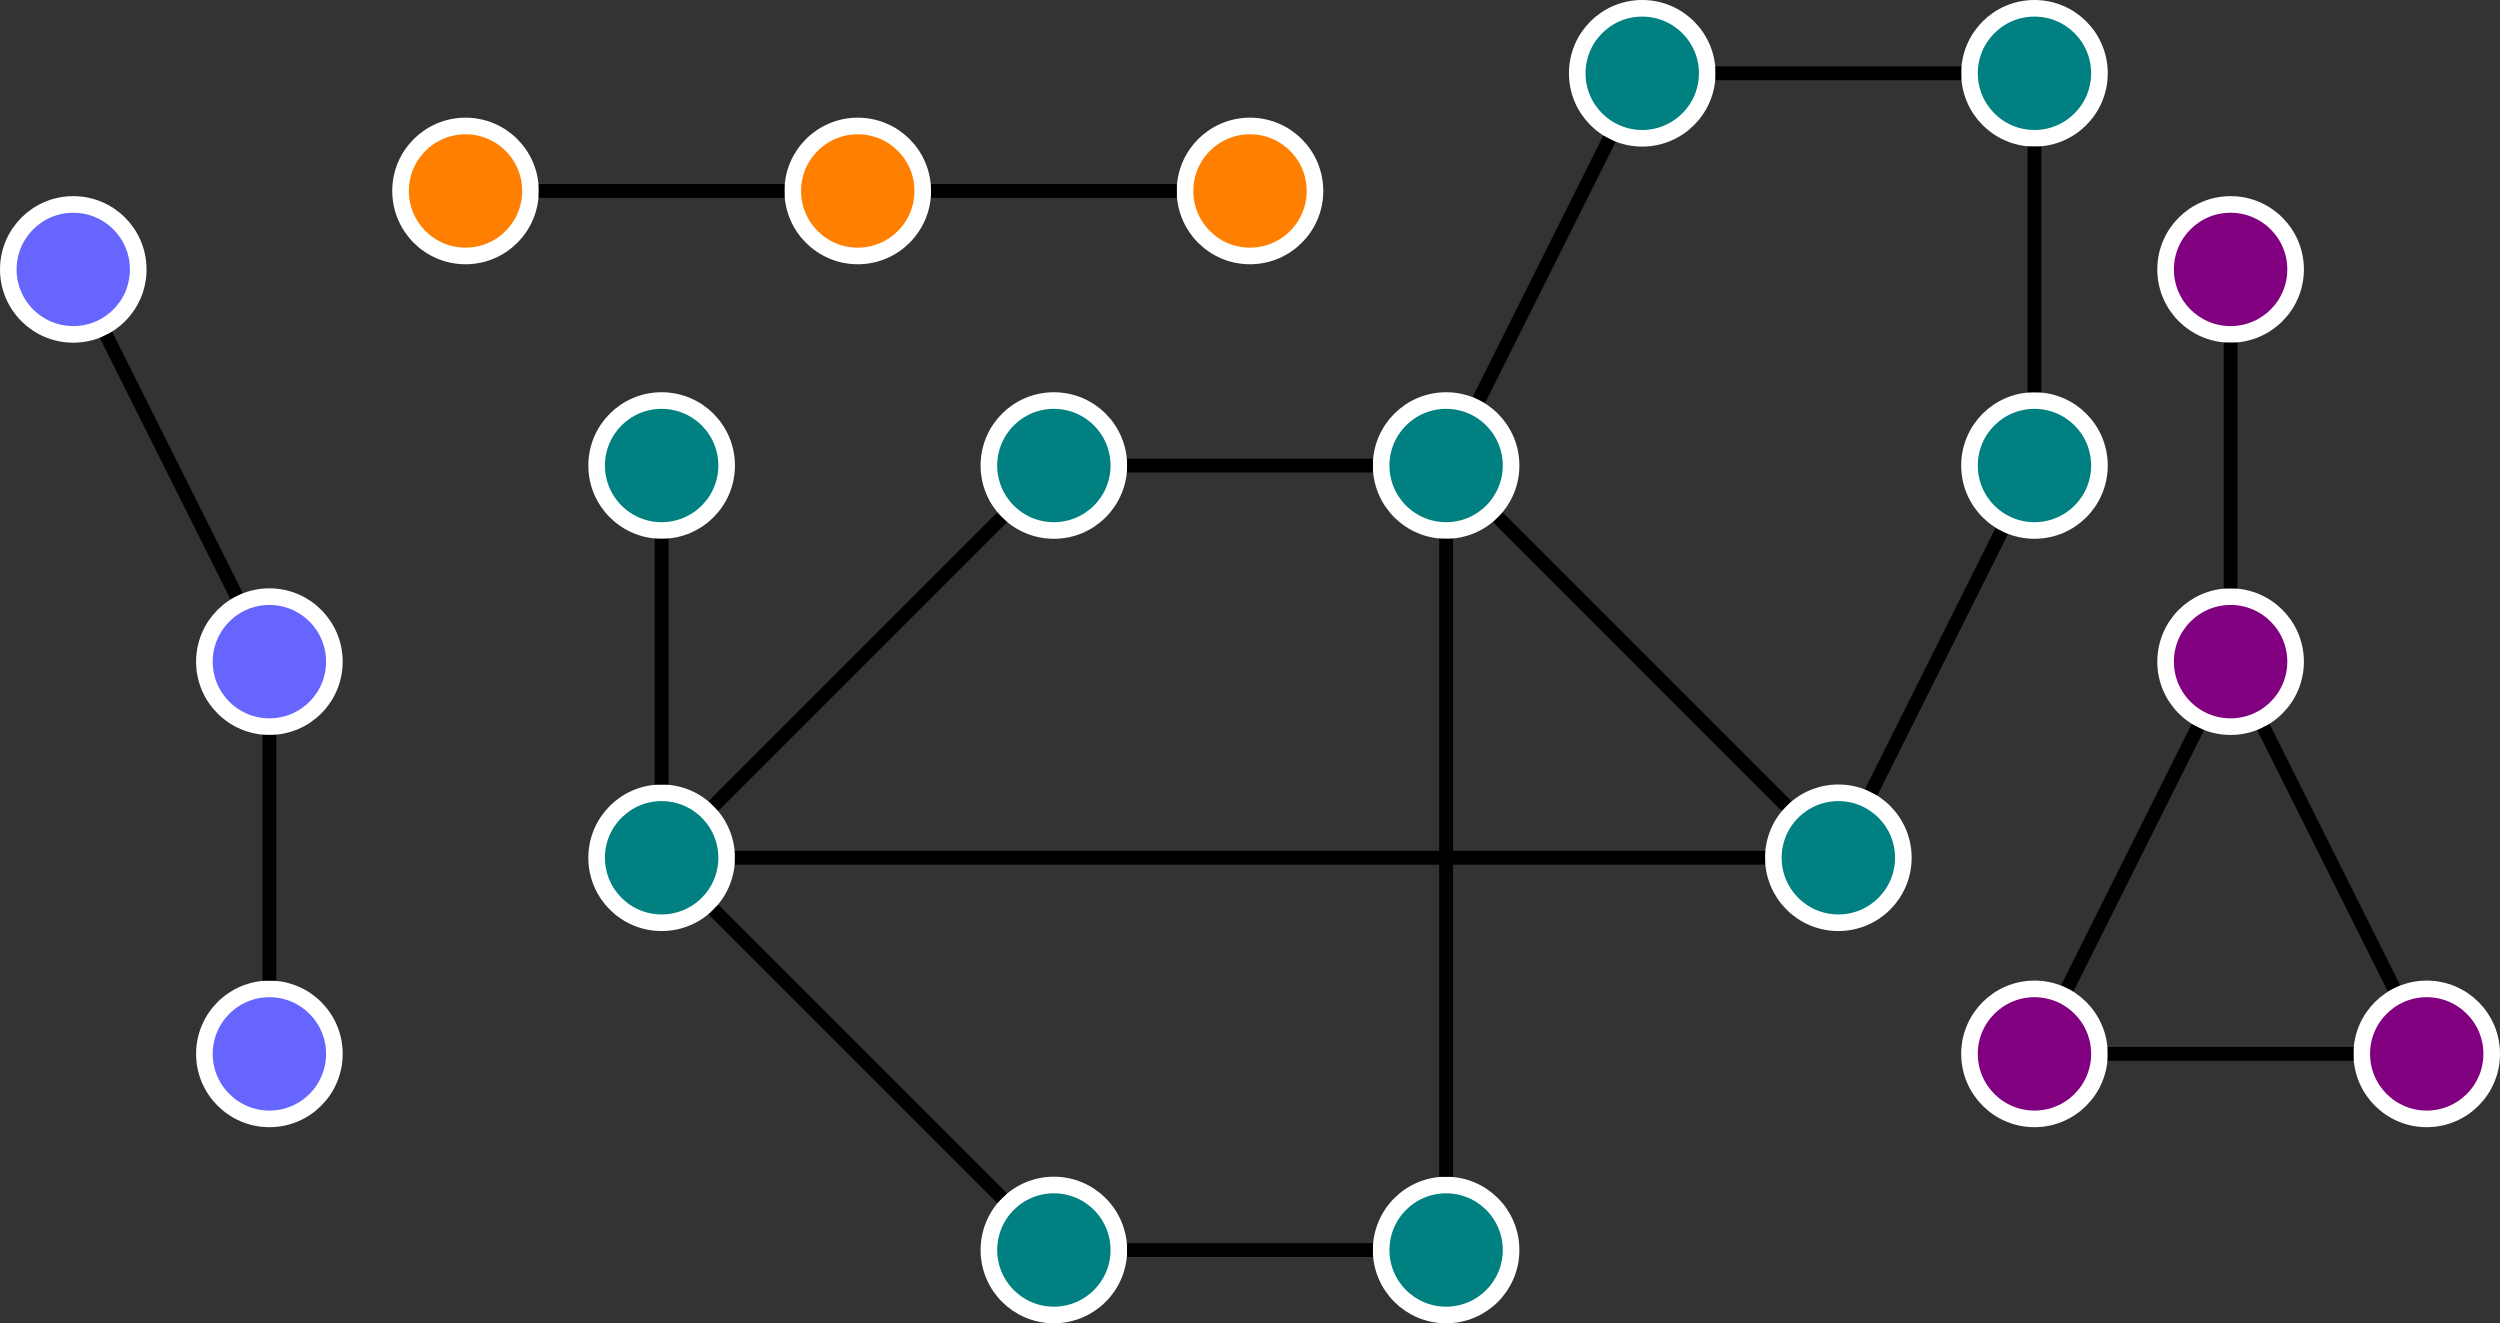 <?xml version='1.0'?>
<!-- This file was generated by dvisvgm 1.9.2 -->
<svg height='95.634pt' version='1.1' viewBox='-0.002 -95.631 180.673 95.634' width='180.673pt' xmlns='http://www.w3.org/2000/svg' xmlns:xlink='http://www.w3.org/1999/xlink'>
<rect x="-0.002" y="-95.631" width="180.673" height="95.634" fill="#333333" stroke="none"/>
<g id='page1'>
<path d='M52.512 -33.641C52.512 -36.234 50.406 -38.336 47.812 -38.336C45.219 -38.336 43.117 -36.234 43.117 -33.641C43.117 -31.047 45.219 -28.945 47.812 -28.945C50.406 -28.945 52.512 -31.047 52.512 -33.641ZM47.812 -33.641' fill='#008080'/>
<path d='M52.512 -33.641C52.512 -36.234 50.406 -38.336 47.812 -38.336C45.219 -38.336 43.117 -36.234 43.117 -33.641C43.117 -31.047 45.219 -28.945 47.812 -28.945C50.406 -28.945 52.512 -31.047 52.512 -33.641ZM47.812 -33.641' fill='none' stroke='#ffffff' stroke-miterlimit='10.037' stroke-width='1.2'/>
<path d='M80.856 -61.988C80.856 -64.582 78.754 -66.684 76.16 -66.684C73.566 -66.684 71.465 -64.582 71.465 -61.988C71.465 -59.395 73.566 -57.293 76.16 -57.293C78.754 -57.293 80.856 -59.395 80.856 -61.988ZM76.16 -61.988' fill='#008080'/>
<path d='M80.856 -61.988C80.856 -64.582 78.754 -66.684 76.16 -66.684C73.566 -66.684 71.465 -64.582 71.465 -61.988C71.465 -59.395 73.566 -57.293 76.16 -57.293C78.754 -57.293 80.856 -59.395 80.856 -61.988ZM76.16 -61.988' fill='none' stroke='#ffffff' stroke-miterlimit='10.037' stroke-width='1.2'/>
<path d='M109.203 -61.988C109.203 -64.582 107.102 -66.684 104.508 -66.684C101.914 -66.684 99.812 -64.582 99.812 -61.988C99.812 -59.395 101.914 -57.293 104.508 -57.293C107.102 -57.293 109.203 -59.395 109.203 -61.988ZM104.508 -61.988' fill='#008080'/>
<path d='M109.203 -61.988C109.203 -64.582 107.102 -66.684 104.508 -66.684C101.914 -66.684 99.812 -64.582 99.812 -61.988C99.812 -59.395 101.914 -57.293 104.508 -57.293C107.102 -57.293 109.203 -59.395 109.203 -61.988ZM104.508 -61.988' fill='none' stroke='#ffffff' stroke-miterlimit='10.037' stroke-width='1.2'/>
<path d='M123.379 -90.336C123.379 -92.93 121.273 -95.031 118.68 -95.031C116.086 -95.031 113.984 -92.93 113.984 -90.336C113.984 -87.742 116.086 -85.637 118.68 -85.637C121.273 -85.637 123.379 -87.742 123.379 -90.336ZM118.68 -90.336' fill='#008080'/>
<path d='M123.379 -90.336C123.379 -92.93 121.273 -95.031 118.68 -95.031C116.086 -95.031 113.984 -92.93 113.984 -90.336C113.984 -87.742 116.086 -85.637 118.68 -85.637C121.273 -85.637 123.379 -87.742 123.379 -90.336ZM118.68 -90.336' fill='none' stroke='#ffffff' stroke-miterlimit='10.037' stroke-width='1.2'/>
<path d='M151.723 -90.336C151.723 -92.93 149.621 -95.031 147.027 -95.031C144.434 -95.031 142.332 -92.93 142.332 -90.336C142.332 -87.742 144.434 -85.637 147.027 -85.637C149.621 -85.637 151.723 -87.742 151.723 -90.336ZM147.027 -90.336' fill='#008080'/>
<path d='M151.723 -90.336C151.723 -92.93 149.621 -95.031 147.027 -95.031C144.434 -95.031 142.332 -92.93 142.332 -90.336C142.332 -87.742 144.434 -85.637 147.027 -85.637C149.621 -85.637 151.723 -87.742 151.723 -90.336ZM147.027 -90.336' fill='none' stroke='#ffffff' stroke-miterlimit='10.037' stroke-width='1.2'/>
<path d='M151.723 -61.988C151.723 -64.582 149.621 -66.684 147.027 -66.684C144.434 -66.684 142.332 -64.582 142.332 -61.988C142.332 -59.395 144.434 -57.293 147.027 -57.293C149.621 -57.293 151.723 -59.395 151.723 -61.988ZM147.027 -61.988' fill='#008080'/>
<path d='M151.723 -61.988C151.723 -64.582 149.621 -66.684 147.027 -66.684C144.434 -66.684 142.332 -64.582 142.332 -61.988C142.332 -59.395 144.434 -57.293 147.027 -57.293C149.621 -57.293 151.723 -59.395 151.723 -61.988ZM147.027 -61.988' fill='none' stroke='#ffffff' stroke-miterlimit='10.037' stroke-width='1.2'/>
<path d='M137.551 -33.641C137.551 -36.234 135.449 -38.336 132.856 -38.336C130.262 -38.336 128.156 -36.234 128.156 -33.641C128.156 -31.047 130.262 -28.945 132.856 -28.945C135.449 -28.945 137.551 -31.047 137.551 -33.641ZM132.856 -33.641' fill='#008080'/>
<path d='M137.551 -33.641C137.551 -36.234 135.449 -38.336 132.856 -38.336C130.262 -38.336 128.156 -36.234 128.156 -33.641C128.156 -31.047 130.262 -28.945 132.856 -28.945C135.449 -28.945 137.551 -31.047 137.551 -33.641ZM132.856 -33.641' fill='none' stroke='#ffffff' stroke-miterlimit='10.037' stroke-width='1.2'/>
<path d='M109.203 -5.293C109.203 -7.887 107.102 -9.992 104.508 -9.992C101.914 -9.992 99.812 -7.887 99.812 -5.293C99.812 -2.699 101.914 -0.598 104.508 -0.598C107.102 -0.598 109.203 -2.699 109.203 -5.293ZM104.508 -5.293' fill='#008080'/>
<path d='M109.203 -5.293C109.203 -7.887 107.102 -9.992 104.508 -9.992C101.914 -9.992 99.812 -7.887 99.812 -5.293C99.812 -2.699 101.914 -0.598 104.508 -0.598C107.102 -0.598 109.203 -2.699 109.203 -5.293ZM104.508 -5.293' fill='none' stroke='#ffffff' stroke-miterlimit='10.037' stroke-width='1.2'/>
<path d='M80.856 -5.293C80.856 -7.887 78.754 -9.992 76.16 -9.992C73.566 -9.992 71.465 -7.887 71.465 -5.293C71.465 -2.699 73.566 -0.598 76.16 -0.598C78.754 -0.598 80.856 -2.699 80.856 -5.293ZM76.16 -5.293' fill='#008080'/>
<path d='M80.856 -5.293C80.856 -7.887 78.754 -9.992 76.16 -9.992C73.566 -9.992 71.465 -7.887 71.465 -5.293C71.465 -2.699 73.566 -0.598 76.16 -0.598C78.754 -0.598 80.856 -2.699 80.856 -5.293ZM76.16 -5.293' fill='none' stroke='#ffffff' stroke-miterlimit='10.037' stroke-width='1.2'/>
<path d='M52.512 -61.988C52.512 -64.582 50.406 -66.684 47.812 -66.684C45.219 -66.684 43.117 -64.582 43.117 -61.988C43.117 -59.395 45.219 -57.293 47.812 -57.293C50.406 -57.293 52.512 -59.395 52.512 -61.988ZM47.812 -61.988' fill='#008080'/>
<path d='M52.512 -61.988C52.512 -64.582 50.406 -66.684 47.812 -66.684C45.219 -66.684 43.117 -64.582 43.117 -61.988C43.117 -59.395 45.219 -57.293 47.812 -57.293C50.406 -57.293 52.512 -59.395 52.512 -61.988ZM47.812 -61.988' fill='none' stroke='#ffffff' stroke-miterlimit='10.037' stroke-width='1.2'/>
<path d='M51.559 -37.383L72.418 -58.242' fill='none' stroke='#000000' stroke-miterlimit='10.037' stroke-width='1'/>
<path d='M53.109 -33.641H127.559' fill='none' stroke='#000000' stroke-miterlimit='10.037' stroke-width='1'/>
<path d='M51.559 -29.898L72.418 -9.039' fill='none' stroke='#000000' stroke-miterlimit='10.037' stroke-width='1'/>
<path d='M47.812 -38.934V-56.695' fill='none' stroke='#000000' stroke-miterlimit='10.037' stroke-width='1'/>
<path d='M81.453 -61.988H99.215' fill='none' stroke='#000000' stroke-miterlimit='10.037' stroke-width='1'/>
<path d='M106.883 -66.742L116.312 -85.598' fill='none' stroke='#000000' stroke-miterlimit='10.037' stroke-width='1'/>
<path d='M108.25 -58.242L129.109 -37.383' fill='none' stroke='#000000' stroke-miterlimit='10.037' stroke-width='1'/>
<path d='M104.508 -56.695V-10.59' fill='none' stroke='#000000' stroke-miterlimit='10.037' stroke-width='1'/>
<path d='M123.977 -90.336H141.734' fill='none' stroke='#000000' stroke-miterlimit='10.037' stroke-width='1'/>
<path d='M147.027 -85.039V-67.281' fill='none' stroke='#000000' stroke-miterlimit='10.037' stroke-width='1'/>
<path d='M144.652 -57.234L135.223 -38.375' fill='none' stroke='#000000' stroke-miterlimit='10.037' stroke-width='1'/>
<path d='M99.215 -5.293H81.453' fill='none' stroke='#000000' stroke-miterlimit='10.037' stroke-width='1'/>
<path d='M24.164 -19.469C24.164 -22.062 22.062 -24.164 19.469 -24.164C16.875 -24.164 14.77 -22.062 14.77 -19.469C14.77 -16.875 16.875 -14.77 19.469 -14.77C22.062 -14.77 24.164 -16.875 24.164 -19.469ZM19.469 -19.469' fill='#6666ff'/>
<path d='M24.164 -19.469C24.164 -22.062 22.062 -24.164 19.469 -24.164C16.875 -24.164 14.77 -22.062 14.77 -19.469C14.77 -16.875 16.875 -14.77 19.469 -14.77C22.062 -14.77 24.164 -16.875 24.164 -19.469ZM19.469 -19.469' fill='none' stroke='#ffffff' stroke-miterlimit='10.037' stroke-width='1.2'/>
<path d='M24.164 -47.812C24.164 -50.406 22.062 -52.512 19.469 -52.512C16.875 -52.512 14.77 -50.406 14.77 -47.812C14.77 -45.219 16.875 -43.117 19.469 -43.117C22.062 -43.117 24.164 -45.219 24.164 -47.812ZM19.469 -47.812' fill='#6666ff'/>
<path d='M24.164 -47.812C24.164 -50.406 22.062 -52.512 19.469 -52.512C16.875 -52.512 14.77 -50.406 14.77 -47.812C14.77 -45.219 16.875 -43.117 19.469 -43.117C22.062 -43.117 24.164 -45.219 24.164 -47.812ZM19.469 -47.812' fill='none' stroke='#ffffff' stroke-miterlimit='10.037' stroke-width='1.2'/>
<path d='M9.988 -76.16C9.988 -78.754 7.887 -80.856 5.293 -80.856C2.699 -80.856 0.598 -78.754 0.598 -76.16C0.598 -73.566 2.699 -71.465 5.293 -71.465C7.887 -71.465 9.988 -73.566 9.988 -76.16ZM5.293 -76.16' fill='#6666ff'/>
<path d='M9.988 -76.16C9.988 -78.754 7.887 -80.856 5.293 -80.856C2.699 -80.856 0.598 -78.754 0.598 -76.16C0.598 -73.566 2.699 -71.465 5.293 -71.465C7.887 -71.465 9.988 -73.566 9.988 -76.16ZM5.293 -76.16' fill='none' stroke='#ffffff' stroke-miterlimit='10.037' stroke-width='1.2'/>
<path d='M19.469 -24.762V-42.52' fill='none' stroke='#000000' stroke-miterlimit='10.037' stroke-width='1'/>
<path d='M17.09 -52.566L7.66 -71.426' fill='none' stroke='#000000' stroke-miterlimit='10.037' stroke-width='1'/>
<path d='M38.336 -81.832C38.336 -84.426 36.234 -86.527 33.641 -86.527C31.047 -86.527 28.945 -84.426 28.945 -81.832C28.945 -79.238 31.047 -77.133 33.641 -77.133C36.234 -77.133 38.336 -79.238 38.336 -81.832ZM33.641 -81.832' fill='#ff8000'/>
<path d='M38.336 -81.832C38.336 -84.426 36.234 -86.527 33.641 -86.527C31.047 -86.527 28.945 -84.426 28.945 -81.832C28.945 -79.238 31.047 -77.133 33.641 -77.133C36.234 -77.133 38.336 -79.238 38.336 -81.832ZM33.641 -81.832' fill='none' stroke='#ffffff' stroke-miterlimit='10.037' stroke-width='1.2'/>
<path d='M66.684 -81.832C66.684 -84.426 64.582 -86.527 61.988 -86.527C59.395 -86.527 57.289 -84.426 57.289 -81.832C57.289 -79.238 59.395 -77.133 61.988 -77.133C64.582 -77.133 66.684 -79.238 66.684 -81.832ZM61.988 -81.832' fill='#ff8000'/>
<path d='M66.684 -81.832C66.684 -84.426 64.582 -86.527 61.988 -86.527C59.395 -86.527 57.289 -84.426 57.289 -81.832C57.289 -79.238 59.395 -77.133 61.988 -77.133C64.582 -77.133 66.684 -79.238 66.684 -81.832ZM61.988 -81.832' fill='none' stroke='#ffffff' stroke-miterlimit='10.037' stroke-width='1.2'/>
<path d='M95.031 -81.832C95.031 -84.426 92.926 -86.527 90.332 -86.527C87.738 -86.527 85.637 -84.426 85.637 -81.832C85.637 -79.238 87.738 -77.133 90.332 -77.133C92.926 -77.133 95.031 -79.238 95.031 -81.832ZM90.332 -81.832' fill='#ff8000'/>
<path d='M95.031 -81.832C95.031 -84.426 92.926 -86.527 90.332 -86.527C87.738 -86.527 85.637 -84.426 85.637 -81.832C85.637 -79.238 87.738 -77.133 90.332 -77.133C92.926 -77.133 95.031 -79.238 95.031 -81.832ZM90.332 -81.832' fill='none' stroke='#ffffff' stroke-miterlimit='10.037' stroke-width='1.2'/>
<path d='M38.934 -81.832H56.691' fill='none' stroke='#000000' stroke-miterlimit='10.037' stroke-width='1'/>
<path d='M67.281 -81.832H85.039' fill='none' stroke='#000000' stroke-miterlimit='10.037' stroke-width='1'/>
<path d='M151.723 -19.469C151.723 -22.062 149.621 -24.164 147.027 -24.164C144.434 -24.164 142.332 -22.062 142.332 -19.469C142.332 -16.875 144.434 -14.77 147.027 -14.77C149.621 -14.77 151.723 -16.875 151.723 -19.469ZM147.027 -19.469' fill='#800080'/>
<path d='M151.723 -19.469C151.723 -22.062 149.621 -24.164 147.027 -24.164C144.434 -24.164 142.332 -22.062 142.332 -19.469C142.332 -16.875 144.434 -14.77 147.027 -14.77C149.621 -14.77 151.723 -16.875 151.723 -19.469ZM147.027 -19.469' fill='none' stroke='#ffffff' stroke-miterlimit='10.037' stroke-width='1.2'/>
<path d='M180.071 -19.469C180.071 -22.062 177.969 -24.164 175.375 -24.164C172.782 -24.164 170.68 -22.062 170.68 -19.469C170.68 -16.875 172.782 -14.77 175.375 -14.77C177.969 -14.77 180.071 -16.875 180.071 -19.469ZM175.375 -19.469' fill='#800080'/>
<path d='M180.071 -19.469C180.071 -22.062 177.969 -24.164 175.375 -24.164C172.782 -24.164 170.68 -22.062 170.68 -19.469C170.68 -16.875 172.782 -14.77 175.375 -14.77C177.969 -14.77 180.071 -16.875 180.071 -19.469ZM175.375 -19.469' fill='none' stroke='#ffffff' stroke-miterlimit='10.037' stroke-width='1.2'/>
<path d='M165.899 -47.812C165.899 -50.406 163.793 -52.512 161.2 -52.512C158.606 -52.512 156.504 -50.406 156.504 -47.812C156.504 -45.219 158.606 -43.117 161.2 -43.117C163.793 -43.117 165.899 -45.219 165.899 -47.812ZM161.2 -47.812' fill='#800080'/>
<path d='M165.899 -47.812C165.899 -50.406 163.793 -52.512 161.2 -52.512C158.606 -52.512 156.504 -50.406 156.504 -47.812C156.504 -45.219 158.606 -43.117 161.2 -43.117C163.793 -43.117 165.899 -45.219 165.899 -47.812ZM161.2 -47.812' fill='none' stroke='#ffffff' stroke-miterlimit='10.037' stroke-width='1.2'/>
<path d='M165.899 -76.16C165.899 -78.754 163.793 -80.856 161.2 -80.856C158.606 -80.856 156.504 -78.754 156.504 -76.16C156.504 -73.566 158.606 -71.465 161.2 -71.465C163.793 -71.465 165.899 -73.566 165.899 -76.16ZM161.2 -76.16' fill='#800080'/>
<path d='M165.899 -76.16C165.899 -78.754 163.793 -80.856 161.2 -80.856C158.606 -80.856 156.504 -78.754 156.504 -76.16C156.504 -73.566 158.606 -71.465 161.2 -71.465C163.793 -71.465 165.899 -73.566 165.899 -76.16ZM161.2 -76.16' fill='none' stroke='#ffffff' stroke-miterlimit='10.037' stroke-width='1.2'/>
<path d='M152.321 -19.469H170.082' fill='none' stroke='#000000' stroke-miterlimit='10.037' stroke-width='1'/>
<path d='M149.407 -24.223L158.832 -43.078' fill='none' stroke='#000000' stroke-miterlimit='10.037' stroke-width='1'/>
<path d='M172.996 -24.223L163.571 -43.078' fill='none' stroke='#000000' stroke-miterlimit='10.037' stroke-width='1'/>
<path d='M161.2 -53.109V-70.867' fill='none' stroke='#000000' stroke-miterlimit='10.037' stroke-width='1'/>
</g>
</svg>
